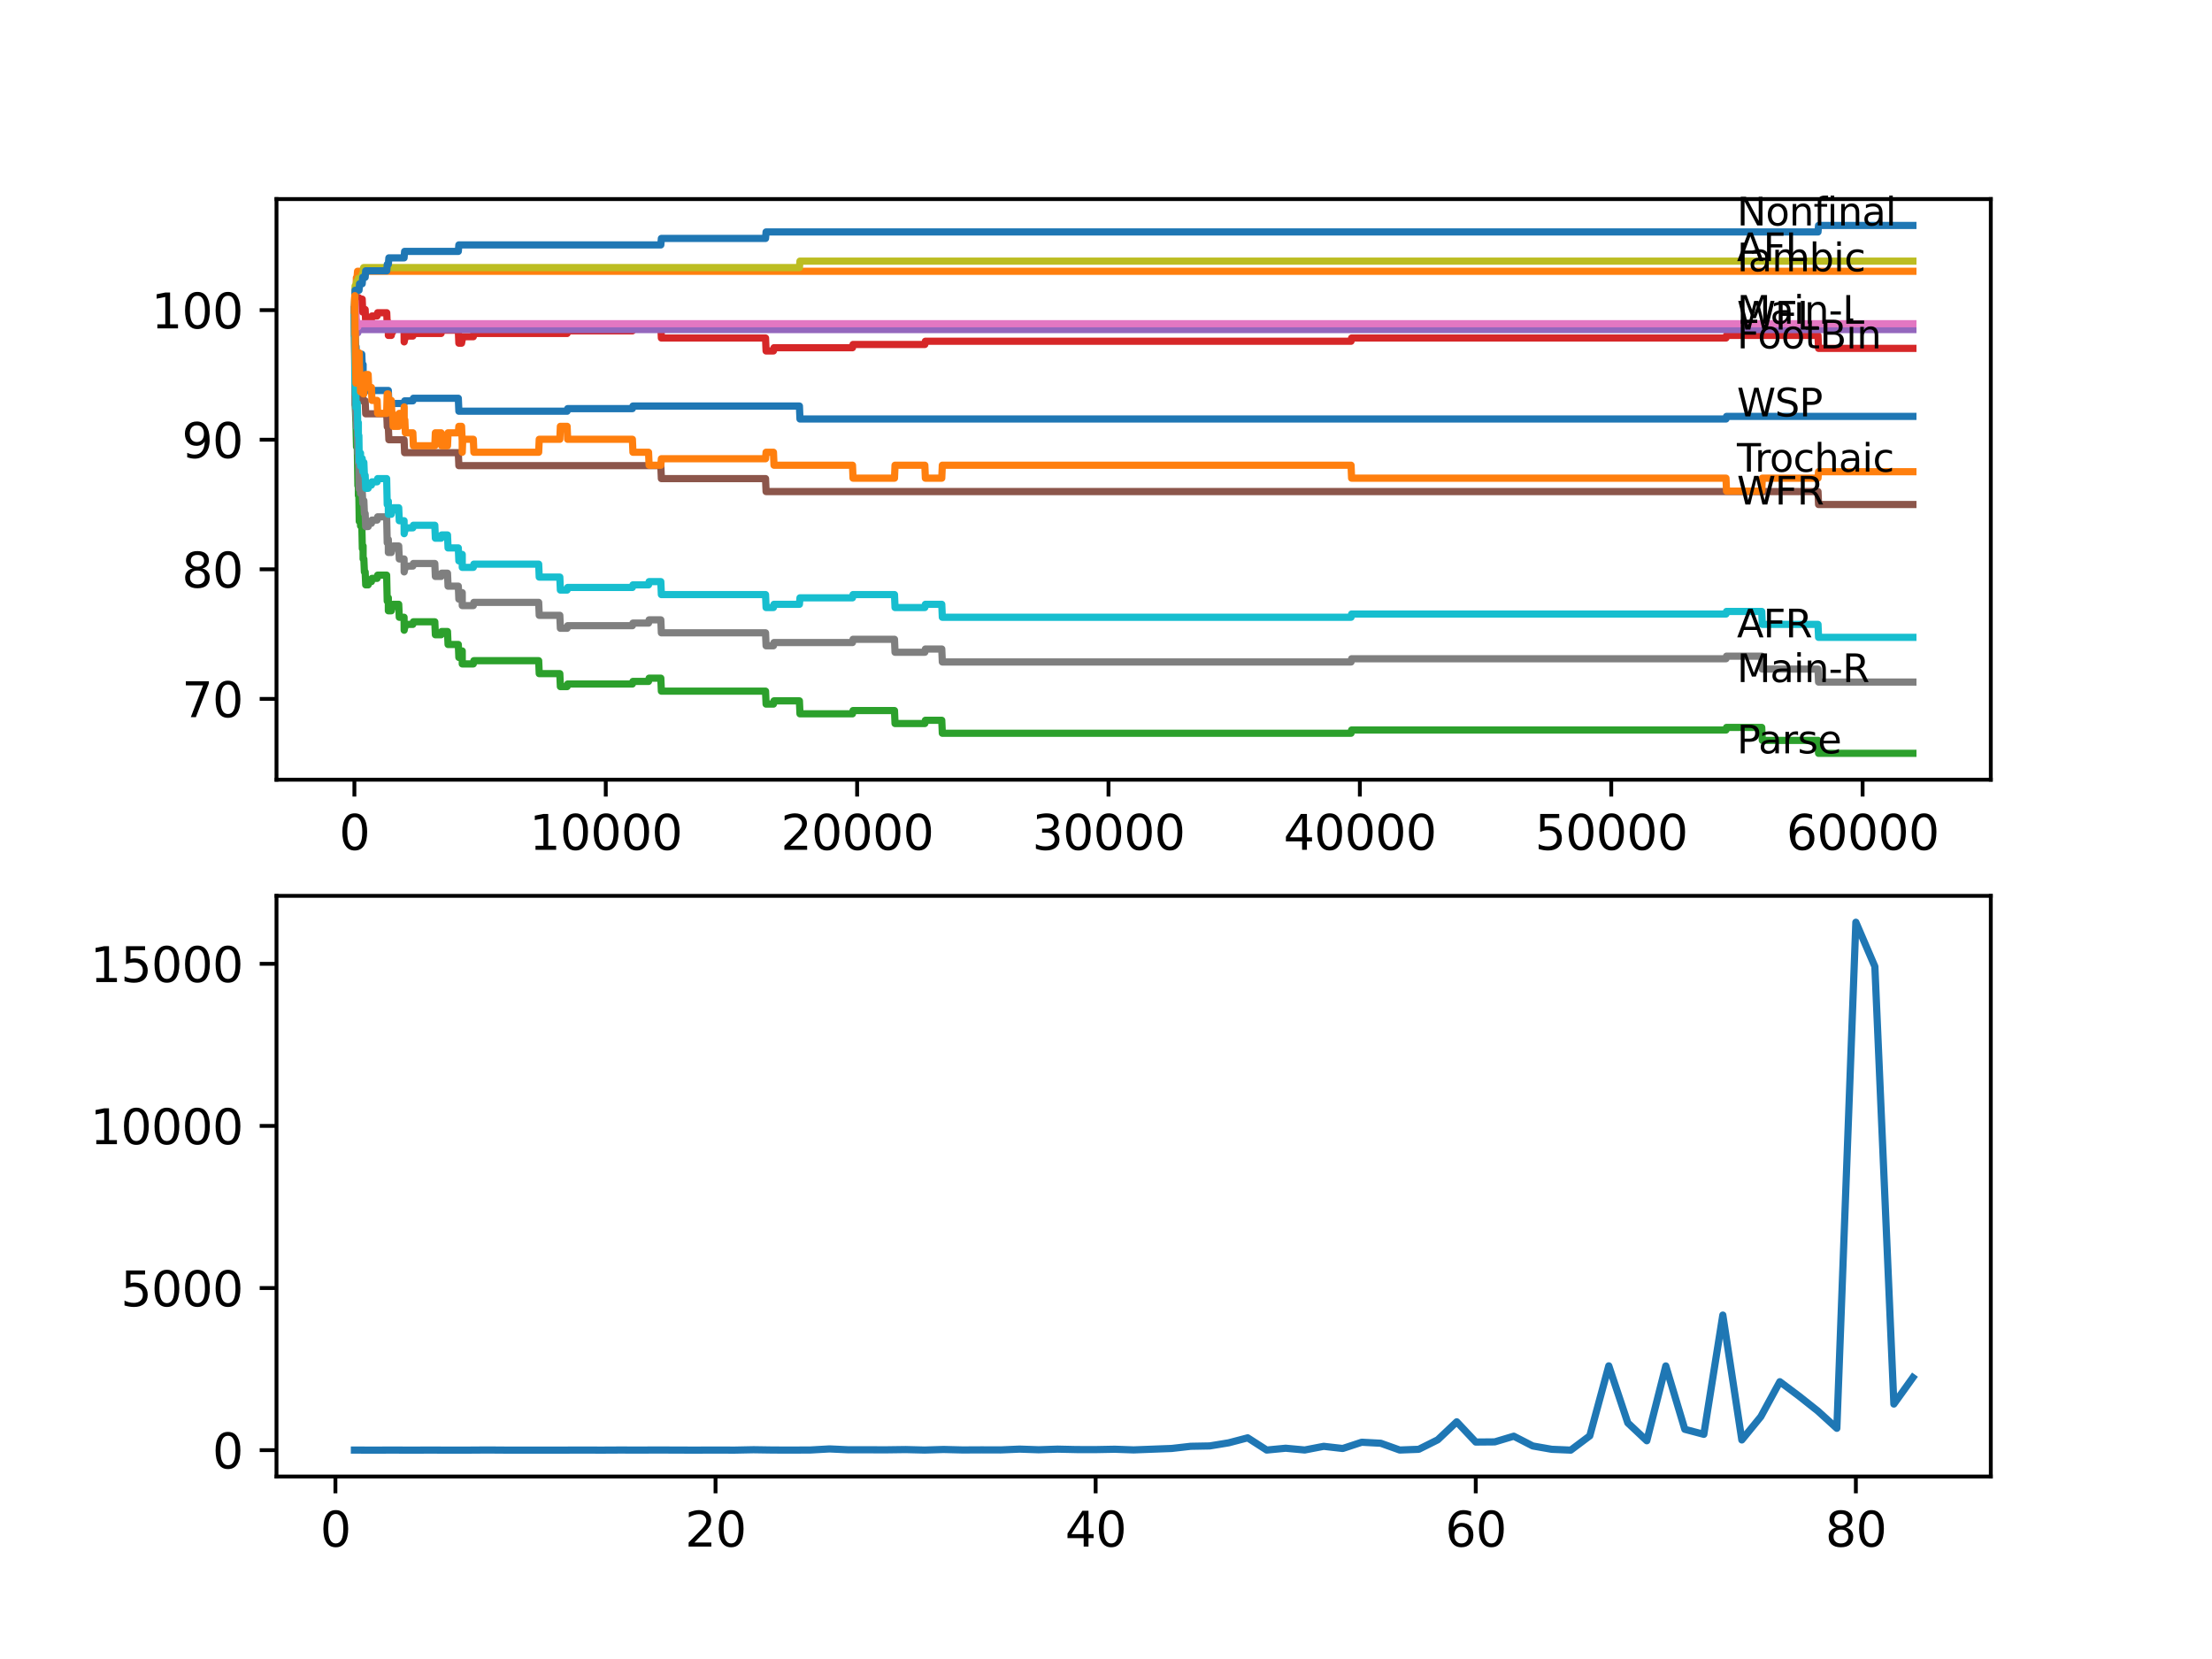 <?xml version="1.0" encoding="utf-8" standalone="no"?>
<!DOCTYPE svg PUBLIC "-//W3C//DTD SVG 1.1//EN"
  "http://www.w3.org/Graphics/SVG/1.1/DTD/svg11.dtd">
<svg xmlns:xlink="http://www.w3.org/1999/xlink" width="460.8pt" height="345.6pt" viewBox="0 0 460.8 345.6" xmlns="http://www.w3.org/2000/svg" version="1.1">
 <defs>
  <style type="text/css">*{stroke-linejoin: round; stroke-linecap: butt}</style>
 </defs>
 <g id="figure_1">
  <g id="patch_1">
   <path d="M 0 345.6 
L 460.8 345.6 
L 460.8 0 
L 0 0 
z
" style="fill: #ffffff"/>
  </g>
  <g id="axes_1">
   <g id="patch_2">
    <path d="M 57.6 162.432 
L 414.72 162.432 
L 414.72 41.472 
L 57.6 41.472 
z
" style="fill: #ffffff"/>
   </g>
   <g id="matplotlib.axis_1">
    <g id="xtick_1">
     <g id="line2d_1">
      <defs>
       <path id="m42f9b4b839" d="M 0 0 
L 0 3.5 
" style="stroke: #000000; stroke-width: 0.8"/>
      </defs>
      <g>
       <use xlink:href="#m42f9b4b839" x="73.827" y="162.432" style="stroke: #000000; stroke-width: 0.8"/>
      </g>
     </g>
     <g id="text_1">
      <!-- 0 -->
      <g transform="translate(70.646 177.03)scale(0.1 -0.1)">
       <defs>
        <path id="DejaVuSans-30" d="M 2034 4250 
Q 1547 4250 1301 3770 
Q 1056 3291 1056 2328 
Q 1056 1369 1301 889 
Q 1547 409 2034 409 
Q 2525 409 2770 889 
Q 3016 1369 3016 2328 
Q 3016 3291 2770 3770 
Q 2525 4250 2034 4250 
z
M 2034 4750 
Q 2819 4750 3233 4129 
Q 3647 3509 3647 2328 
Q 3647 1150 3233 529 
Q 2819 -91 2034 -91 
Q 1250 -91 836 529 
Q 422 1150 422 2328 
Q 422 3509 836 4129 
Q 1250 4750 2034 4750 
z
" transform="scale(0.016)"/>
       </defs>
       <use xlink:href="#DejaVuSans-30"/>
      </g>
     </g>
    </g>
    <g id="xtick_2">
     <g id="line2d_2">
      <g>
       <use xlink:href="#m42f9b4b839" x="126.192" y="162.432" style="stroke: #000000; stroke-width: 0.8"/>
      </g>
     </g>
     <g id="text_2">
      <!-- 10000 -->
      <g transform="translate(110.286 177.03)scale(0.1 -0.1)">
       <defs>
        <path id="DejaVuSans-31" d="M 794 531 
L 1825 531 
L 1825 4091 
L 703 3866 
L 703 4441 
L 1819 4666 
L 2450 4666 
L 2450 531 
L 3481 531 
L 3481 0 
L 794 0 
L 794 531 
z
" transform="scale(0.016)"/>
       </defs>
       <use xlink:href="#DejaVuSans-31"/>
       <use xlink:href="#DejaVuSans-30" x="63.623"/>
       <use xlink:href="#DejaVuSans-30" x="127.246"/>
       <use xlink:href="#DejaVuSans-30" x="190.869"/>
       <use xlink:href="#DejaVuSans-30" x="254.492"/>
      </g>
     </g>
    </g>
    <g id="xtick_3">
     <g id="line2d_3">
      <g>
       <use xlink:href="#m42f9b4b839" x="178.556" y="162.432" style="stroke: #000000; stroke-width: 0.8"/>
      </g>
     </g>
     <g id="text_3">
      <!-- 20000 -->
      <g transform="translate(162.65 177.03)scale(0.1 -0.1)">
       <defs>
        <path id="DejaVuSans-32" d="M 1228 531 
L 3431 531 
L 3431 0 
L 469 0 
L 469 531 
Q 828 903 1448 1529 
Q 2069 2156 2228 2338 
Q 2531 2678 2651 2914 
Q 2772 3150 2772 3378 
Q 2772 3750 2511 3984 
Q 2250 4219 1831 4219 
Q 1534 4219 1204 4116 
Q 875 4013 500 3803 
L 500 4441 
Q 881 4594 1212 4672 
Q 1544 4750 1819 4750 
Q 2544 4750 2975 4387 
Q 3406 4025 3406 3419 
Q 3406 3131 3298 2873 
Q 3191 2616 2906 2266 
Q 2828 2175 2409 1742 
Q 1991 1309 1228 531 
z
" transform="scale(0.016)"/>
       </defs>
       <use xlink:href="#DejaVuSans-32"/>
       <use xlink:href="#DejaVuSans-30" x="63.623"/>
       <use xlink:href="#DejaVuSans-30" x="127.246"/>
       <use xlink:href="#DejaVuSans-30" x="190.869"/>
       <use xlink:href="#DejaVuSans-30" x="254.492"/>
      </g>
     </g>
    </g>
    <g id="xtick_4">
     <g id="line2d_4">
      <g>
       <use xlink:href="#m42f9b4b839" x="230.921" y="162.432" style="stroke: #000000; stroke-width: 0.8"/>
      </g>
     </g>
     <g id="text_4">
      <!-- 30000 -->
      <g transform="translate(215.015 177.03)scale(0.1 -0.1)">
       <defs>
        <path id="DejaVuSans-33" d="M 2597 2516 
Q 3050 2419 3304 2112 
Q 3559 1806 3559 1356 
Q 3559 666 3084 287 
Q 2609 -91 1734 -91 
Q 1441 -91 1130 -33 
Q 819 25 488 141 
L 488 750 
Q 750 597 1062 519 
Q 1375 441 1716 441 
Q 2309 441 2620 675 
Q 2931 909 2931 1356 
Q 2931 1769 2642 2001 
Q 2353 2234 1838 2234 
L 1294 2234 
L 1294 2753 
L 1863 2753 
Q 2328 2753 2575 2939 
Q 2822 3125 2822 3475 
Q 2822 3834 2567 4026 
Q 2313 4219 1838 4219 
Q 1578 4219 1281 4162 
Q 984 4106 628 3988 
L 628 4550 
Q 988 4650 1302 4700 
Q 1616 4750 1894 4750 
Q 2613 4750 3031 4423 
Q 3450 4097 3450 3541 
Q 3450 3153 3228 2886 
Q 3006 2619 2597 2516 
z
" transform="scale(0.016)"/>
       </defs>
       <use xlink:href="#DejaVuSans-33"/>
       <use xlink:href="#DejaVuSans-30" x="63.623"/>
       <use xlink:href="#DejaVuSans-30" x="127.246"/>
       <use xlink:href="#DejaVuSans-30" x="190.869"/>
       <use xlink:href="#DejaVuSans-30" x="254.492"/>
      </g>
     </g>
    </g>
    <g id="xtick_5">
     <g id="line2d_5">
      <g>
       <use xlink:href="#m42f9b4b839" x="283.285" y="162.432" style="stroke: #000000; stroke-width: 0.8"/>
      </g>
     </g>
     <g id="text_5">
      <!-- 40000 -->
      <g transform="translate(267.379 177.03)scale(0.1 -0.1)">
       <defs>
        <path id="DejaVuSans-34" d="M 2419 4116 
L 825 1625 
L 2419 1625 
L 2419 4116 
z
M 2253 4666 
L 3047 4666 
L 3047 1625 
L 3713 1625 
L 3713 1100 
L 3047 1100 
L 3047 0 
L 2419 0 
L 2419 1100 
L 313 1100 
L 313 1709 
L 2253 4666 
z
" transform="scale(0.016)"/>
       </defs>
       <use xlink:href="#DejaVuSans-34"/>
       <use xlink:href="#DejaVuSans-30" x="63.623"/>
       <use xlink:href="#DejaVuSans-30" x="127.246"/>
       <use xlink:href="#DejaVuSans-30" x="190.869"/>
       <use xlink:href="#DejaVuSans-30" x="254.492"/>
      </g>
     </g>
    </g>
    <g id="xtick_6">
     <g id="line2d_6">
      <g>
       <use xlink:href="#m42f9b4b839" x="335.65" y="162.432" style="stroke: #000000; stroke-width: 0.8"/>
      </g>
     </g>
     <g id="text_6">
      <!-- 50000 -->
      <g transform="translate(319.744 177.03)scale(0.1 -0.1)">
       <defs>
        <path id="DejaVuSans-35" d="M 691 4666 
L 3169 4666 
L 3169 4134 
L 1269 4134 
L 1269 2991 
Q 1406 3038 1543 3061 
Q 1681 3084 1819 3084 
Q 2600 3084 3056 2656 
Q 3513 2228 3513 1497 
Q 3513 744 3044 326 
Q 2575 -91 1722 -91 
Q 1428 -91 1123 -41 
Q 819 9 494 109 
L 494 744 
Q 775 591 1075 516 
Q 1375 441 1709 441 
Q 2250 441 2565 725 
Q 2881 1009 2881 1497 
Q 2881 1984 2565 2268 
Q 2250 2553 1709 2553 
Q 1456 2553 1204 2497 
Q 953 2441 691 2322 
L 691 4666 
z
" transform="scale(0.016)"/>
       </defs>
       <use xlink:href="#DejaVuSans-35"/>
       <use xlink:href="#DejaVuSans-30" x="63.623"/>
       <use xlink:href="#DejaVuSans-30" x="127.246"/>
       <use xlink:href="#DejaVuSans-30" x="190.869"/>
       <use xlink:href="#DejaVuSans-30" x="254.492"/>
      </g>
     </g>
    </g>
    <g id="xtick_7">
     <g id="line2d_7">
      <g>
       <use xlink:href="#m42f9b4b839" x="388.014" y="162.432" style="stroke: #000000; stroke-width: 0.8"/>
      </g>
     </g>
     <g id="text_7">
      <!-- 60000 -->
      <g transform="translate(372.108 177.03)scale(0.1 -0.1)">
       <defs>
        <path id="DejaVuSans-36" d="M 2113 2584 
Q 1688 2584 1439 2293 
Q 1191 2003 1191 1497 
Q 1191 994 1439 701 
Q 1688 409 2113 409 
Q 2538 409 2786 701 
Q 3034 994 3034 1497 
Q 3034 2003 2786 2293 
Q 2538 2584 2113 2584 
z
M 3366 4563 
L 3366 3988 
Q 3128 4100 2886 4159 
Q 2644 4219 2406 4219 
Q 1781 4219 1451 3797 
Q 1122 3375 1075 2522 
Q 1259 2794 1537 2939 
Q 1816 3084 2150 3084 
Q 2853 3084 3261 2657 
Q 3669 2231 3669 1497 
Q 3669 778 3244 343 
Q 2819 -91 2113 -91 
Q 1303 -91 875 529 
Q 447 1150 447 2328 
Q 447 3434 972 4092 
Q 1497 4750 2381 4750 
Q 2619 4750 2861 4703 
Q 3103 4656 3366 4563 
z
" transform="scale(0.016)"/>
       </defs>
       <use xlink:href="#DejaVuSans-36"/>
       <use xlink:href="#DejaVuSans-30" x="63.623"/>
       <use xlink:href="#DejaVuSans-30" x="127.246"/>
       <use xlink:href="#DejaVuSans-30" x="190.869"/>
       <use xlink:href="#DejaVuSans-30" x="254.492"/>
      </g>
     </g>
    </g>
   </g>
   <g id="matplotlib.axis_2">
    <g id="ytick_1">
     <g id="line2d_8">
      <defs>
       <path id="m235beeadee" d="M 0 0 
L -3.5 0 
" style="stroke: #000000; stroke-width: 0.8"/>
      </defs>
      <g>
       <use xlink:href="#m235beeadee" x="57.6" y="145.596" style="stroke: #000000; stroke-width: 0.8"/>
      </g>
     </g>
     <g id="text_8">
      <!-- 70 -->
      <g transform="translate(37.875 149.395)scale(0.1 -0.1)">
       <defs>
        <path id="DejaVuSans-37" d="M 525 4666 
L 3525 4666 
L 3525 4397 
L 1831 0 
L 1172 0 
L 2766 4134 
L 525 4134 
L 525 4666 
z
" transform="scale(0.016)"/>
       </defs>
       <use xlink:href="#DejaVuSans-37"/>
       <use xlink:href="#DejaVuSans-30" x="63.623"/>
      </g>
     </g>
    </g>
    <g id="ytick_2">
     <g id="line2d_9">
      <g>
       <use xlink:href="#m235beeadee" x="57.6" y="118.6" style="stroke: #000000; stroke-width: 0.8"/>
      </g>
     </g>
     <g id="text_9">
      <!-- 80 -->
      <g transform="translate(37.875 122.399)scale(0.1 -0.1)">
       <defs>
        <path id="DejaVuSans-38" d="M 2034 2216 
Q 1584 2216 1326 1975 
Q 1069 1734 1069 1313 
Q 1069 891 1326 650 
Q 1584 409 2034 409 
Q 2484 409 2743 651 
Q 3003 894 3003 1313 
Q 3003 1734 2745 1975 
Q 2488 2216 2034 2216 
z
M 1403 2484 
Q 997 2584 770 2862 
Q 544 3141 544 3541 
Q 544 4100 942 4425 
Q 1341 4750 2034 4750 
Q 2731 4750 3128 4425 
Q 3525 4100 3525 3541 
Q 3525 3141 3298 2862 
Q 3072 2584 2669 2484 
Q 3125 2378 3379 2068 
Q 3634 1759 3634 1313 
Q 3634 634 3220 271 
Q 2806 -91 2034 -91 
Q 1263 -91 848 271 
Q 434 634 434 1313 
Q 434 1759 690 2068 
Q 947 2378 1403 2484 
z
M 1172 3481 
Q 1172 3119 1398 2916 
Q 1625 2713 2034 2713 
Q 2441 2713 2670 2916 
Q 2900 3119 2900 3481 
Q 2900 3844 2670 4047 
Q 2441 4250 2034 4250 
Q 1625 4250 1398 4047 
Q 1172 3844 1172 3481 
z
" transform="scale(0.016)"/>
       </defs>
       <use xlink:href="#DejaVuSans-38"/>
       <use xlink:href="#DejaVuSans-30" x="63.623"/>
      </g>
     </g>
    </g>
    <g id="ytick_3">
     <g id="line2d_10">
      <g>
       <use xlink:href="#m235beeadee" x="57.6" y="91.604" style="stroke: #000000; stroke-width: 0.8"/>
      </g>
     </g>
     <g id="text_10">
      <!-- 90 -->
      <g transform="translate(37.875 95.403)scale(0.1 -0.1)">
       <defs>
        <path id="DejaVuSans-39" d="M 703 97 
L 703 672 
Q 941 559 1184 500 
Q 1428 441 1663 441 
Q 2288 441 2617 861 
Q 2947 1281 2994 2138 
Q 2813 1869 2534 1725 
Q 2256 1581 1919 1581 
Q 1219 1581 811 2004 
Q 403 2428 403 3163 
Q 403 3881 828 4315 
Q 1253 4750 1959 4750 
Q 2769 4750 3195 4129 
Q 3622 3509 3622 2328 
Q 3622 1225 3098 567 
Q 2575 -91 1691 -91 
Q 1453 -91 1209 -44 
Q 966 3 703 97 
z
M 1959 2075 
Q 2384 2075 2632 2365 
Q 2881 2656 2881 3163 
Q 2881 3666 2632 3958 
Q 2384 4250 1959 4250 
Q 1534 4250 1286 3958 
Q 1038 3666 1038 3163 
Q 1038 2656 1286 2365 
Q 1534 2075 1959 2075 
z
" transform="scale(0.016)"/>
       </defs>
       <use xlink:href="#DejaVuSans-39"/>
       <use xlink:href="#DejaVuSans-30" x="63.623"/>
      </g>
     </g>
    </g>
    <g id="ytick_4">
     <g id="line2d_11">
      <g>
       <use xlink:href="#m235beeadee" x="57.6" y="64.608" style="stroke: #000000; stroke-width: 0.8"/>
      </g>
     </g>
     <g id="text_11">
      <!-- 100 -->
      <g transform="translate(31.512 68.407)scale(0.1 -0.1)">
       <use xlink:href="#DejaVuSans-31"/>
       <use xlink:href="#DejaVuSans-30" x="63.623"/>
       <use xlink:href="#DejaVuSans-30" x="127.246"/>
      </g>
     </g>
    </g>
   </g>
   <g id="line2d_12">
    <path d="M 73.833 64.608 
L 73.848 64.608 
L 73.88 70.007 
L 73.969 69.467 
L 73.974 69.467 
L 74.089 72.166 
L 74.173 72.166 
L 74.288 74.866 
L 74.372 74.866 
L 74.487 73.516 
L 74.54 73.516 
L 74.655 76.216 
L 74.76 76.216 
L 74.875 74.866 
L 74.99 74.326 
L 75.042 74.326 
L 75.158 73.786 
L 75.362 73.786 
L 75.477 76.486 
L 75.597 76.486 
L 75.639 75.946 
L 75.645 78.645 
L 75.686 78.645 
L 76.069 78.645 
L 76.184 81.345 
L 80.897 81.345 
L 81.012 84.045 
L 84.196 84.045 
L 84.311 83.505 
L 86.002 83.505 
L 86.117 82.965 
L 95.475 82.965 
L 95.59 85.664 
L 118.138 85.664 
L 118.254 85.125 
L 131.737 85.125 
L 131.853 84.585 
L 166.534 84.585 
L 166.649 87.284 
L 359.554 87.284 
L 359.669 86.744 
L 398.487 86.744 
L 398.487 86.744 
" clip-path="url(#p8f9a0d97ee)" style="fill: none; stroke: #1f77b4; stroke-width: 1.5; stroke-linecap: square"/>
   </g>
   <g id="line2d_13">
    <path d="M 73.833 64.608 
L 73.843 64.608 
L 73.911 61.908 
L 73.953 63.258 
L 73.974 63.258 
L 73.985 65.957 
L 74.084 63.258 
L 74.115 63.258 
L 74.236 57.859 
L 74.372 57.859 
L 74.487 56.509 
L 398.487 56.509 
L 398.487 56.509 
" clip-path="url(#p8f9a0d97ee)" style="fill: none; stroke: #ff7f0e; stroke-width: 1.5; stroke-linecap: square"/>
   </g>
   <g id="line2d_14">
    <path d="M 73.833 64.608 
L 73.848 64.608 
L 73.995 84.315 
L 74.011 84.315 
L 74.126 87.689 
L 74.147 87.689 
L 74.267 93.088 
L 74.43 93.088 
L 74.555 101.187 
L 74.634 101.187 
L 74.65 100.512 
L 74.655 103.212 
L 74.728 103.212 
L 74.76 103.212 
L 74.838 108.611 
L 74.875 107.936 
L 74.99 107.396 
L 75.042 107.396 
L 75.105 106.856 
L 75.11 109.556 
L 75.131 109.556 
L 75.268 109.556 
L 75.362 108.881 
L 75.482 114.28 
L 75.597 114.28 
L 75.639 113.74 
L 75.645 116.44 
L 75.686 116.44 
L 75.796 116.44 
L 75.912 119.139 
L 76.069 119.139 
L 76.184 121.839 
L 76.692 121.839 
L 76.807 121.164 
L 77.373 121.164 
L 77.488 120.489 
L 78.556 120.489 
L 78.671 119.814 
L 80.546 119.814 
L 80.666 125.214 
L 80.871 125.214 
L 80.897 124.539 
L 80.902 127.238 
L 80.965 127.238 
L 81.515 127.238 
L 81.63 126.563 
L 81.782 126.563 
L 81.897 125.888 
L 83.059 125.888 
L 83.175 128.588 
L 84.175 128.588 
L 84.196 131.288 
L 84.29 130.748 
L 84.332 130.748 
L 84.447 130.073 
L 86.002 130.073 
L 86.117 129.533 
L 90.579 129.533 
L 90.694 132.232 
L 91.888 132.232 
L 92.003 131.558 
L 93.223 131.558 
L 93.338 134.257 
L 95.475 134.257 
L 95.59 136.957 
L 96.15 136.957 
L 96.266 136.282 
L 96.287 136.282 
L 96.292 135.607 
L 96.297 138.307 
L 96.381 138.307 
L 98.601 138.307 
L 98.716 137.632 
L 112.216 137.632 
L 112.331 140.331 
L 116.62 140.331 
L 116.735 143.031 
L 118.138 143.031 
L 118.254 142.491 
L 131.737 142.491 
L 131.853 141.951 
L 135.104 141.951 
L 135.22 141.276 
L 137.66 141.276 
L 137.775 143.976 
L 159.475 143.976 
L 159.59 146.675 
L 161.124 146.675 
L 161.24 146 
L 166.534 146 
L 166.649 148.7 
L 177.588 148.7 
L 177.703 148.025 
L 186.338 148.025 
L 186.453 150.725 
L 192.658 150.725 
L 192.773 150.05 
L 196.188 150.05 
L 196.303 152.749 
L 281.447 152.749 
L 281.563 152.075 
L 359.554 152.075 
L 359.669 151.535 
L 367.001 151.535 
L 367.116 154.234 
L 378.725 154.234 
L 378.84 156.934 
L 398.487 156.934 
L 398.487 156.934 
" clip-path="url(#p8f9a0d97ee)" style="fill: none; stroke: #2ca02c; stroke-width: 1.5; stroke-linecap: square"/>
   </g>
   <g id="line2d_15">
    <path d="M 73.833 64.608 
L 73.88 64.608 
L 73.948 62.718 
L 73.953 65.417 
L 73.985 64.743 
L 74.021 64.743 
L 74.147 62.718 
L 74.634 62.718 
L 74.749 62.043 
L 74.791 62.043 
L 74.838 64.743 
L 74.901 63.528 
L 75.042 63.528 
L 75.158 62.988 
L 75.268 62.988 
L 75.383 62.313 
L 75.451 62.313 
L 75.566 65.012 
L 75.597 65.012 
L 75.713 64.473 
L 76.069 64.473 
L 76.184 67.172 
L 76.692 67.172 
L 76.807 66.497 
L 77.373 66.497 
L 77.488 65.822 
L 78.556 65.822 
L 78.671 65.147 
L 80.562 65.147 
L 80.677 67.847 
L 80.871 67.847 
L 80.897 67.172 
L 80.902 69.872 
L 80.965 69.872 
L 81.515 69.872 
L 81.63 69.197 
L 81.782 69.197 
L 81.897 68.522 
L 84.175 68.522 
L 84.196 71.222 
L 84.29 70.682 
L 84.332 70.682 
L 84.447 70.007 
L 86.002 70.007 
L 86.117 69.467 
L 91.888 69.467 
L 92.003 68.792 
L 95.475 68.792 
L 95.59 71.492 
L 96.15 71.492 
L 96.266 70.817 
L 96.287 70.817 
L 96.402 70.142 
L 98.601 70.142 
L 98.716 69.467 
L 118.138 69.467 
L 118.254 68.927 
L 131.737 68.927 
L 131.853 68.387 
L 135.104 68.387 
L 135.22 67.712 
L 137.66 67.712 
L 137.775 70.412 
L 159.475 70.412 
L 159.59 73.111 
L 161.124 73.111 
L 161.24 72.436 
L 177.588 72.436 
L 177.703 71.761 
L 192.658 71.761 
L 192.773 71.087 
L 281.447 71.087 
L 281.563 70.412 
L 359.554 70.412 
L 359.669 69.872 
L 378.725 69.872 
L 378.84 72.571 
L 398.487 72.571 
L 398.487 72.571 
" clip-path="url(#p8f9a0d97ee)" style="fill: none; stroke: #d62728; stroke-width: 1.5; stroke-linecap: square"/>
   </g>
   <g id="line2d_16">
    <path d="M 73.833 64.608 
L 73.948 63.933 
L 73.974 63.933 
L 74.089 66.632 
L 74.173 66.632 
L 74.288 69.332 
L 74.54 69.332 
L 74.655 68.657 
L 398.487 68.657 
L 398.487 68.657 
" clip-path="url(#p8f9a0d97ee)" style="fill: none; stroke: #9467bd; stroke-width: 1.5; stroke-linecap: square"/>
   </g>
   <g id="line2d_17">
    <path d="M 73.833 64.608 
L 73.969 78.106 
L 74.791 78.106 
L 74.906 80.805 
L 75.451 80.805 
L 75.566 83.505 
L 76.069 83.505 
L 76.184 86.204 
L 80.562 86.204 
L 80.677 88.904 
L 80.897 88.904 
L 81.012 91.604 
L 84.175 91.604 
L 84.29 94.303 
L 95.475 94.303 
L 95.59 97.003 
L 137.66 97.003 
L 137.775 99.702 
L 159.475 99.702 
L 159.59 102.402 
L 378.725 102.402 
L 378.84 105.102 
L 398.487 105.102 
L 398.487 105.102 
" clip-path="url(#p8f9a0d97ee)" style="fill: none; stroke: #8c564b; stroke-width: 1.5; stroke-linecap: square"/>
   </g>
   <g id="line2d_18">
    <path d="M 73.833 64.608 
L 73.958 62.718 
L 73.974 62.718 
L 74.089 65.417 
L 74.173 65.417 
L 74.288 68.117 
L 74.54 68.117 
L 74.655 67.442 
L 398.487 67.442 
L 398.487 67.442 
" clip-path="url(#p8f9a0d97ee)" style="fill: none; stroke: #e377c2; stroke-width: 1.5; stroke-linecap: square"/>
   </g>
   <g id="line2d_19">
    <path d="M 73.833 64.608 
L 73.953 84.315 
L 73.979 82.965 
L 74.011 82.965 
L 74.126 86.339 
L 74.147 86.339 
L 74.262 89.039 
L 74.43 89.039 
L 74.55 94.438 
L 74.634 94.438 
L 74.65 93.763 
L 74.655 96.463 
L 74.728 96.463 
L 74.76 96.463 
L 74.838 101.862 
L 74.875 101.187 
L 74.99 100.647 
L 75.042 100.647 
L 75.105 100.107 
L 75.11 102.807 
L 75.131 102.807 
L 75.268 102.807 
L 75.383 102.132 
L 75.451 102.132 
L 75.566 104.832 
L 75.597 104.832 
L 75.713 104.292 
L 75.796 104.292 
L 75.912 106.991 
L 76.069 106.991 
L 76.184 109.691 
L 76.692 109.691 
L 76.807 109.016 
L 77.373 109.016 
L 77.488 108.341 
L 78.556 108.341 
L 78.671 107.666 
L 80.546 107.666 
L 80.666 113.065 
L 80.871 113.065 
L 80.897 112.39 
L 80.902 115.09 
L 80.965 115.09 
L 81.515 115.09 
L 81.63 114.415 
L 81.782 114.415 
L 81.897 113.74 
L 83.059 113.74 
L 83.175 116.44 
L 84.175 116.44 
L 84.196 119.139 
L 84.29 118.6 
L 84.332 118.6 
L 84.447 117.925 
L 86.002 117.925 
L 86.117 117.385 
L 90.579 117.385 
L 90.694 120.084 
L 91.888 120.084 
L 92.003 119.409 
L 93.223 119.409 
L 93.338 122.109 
L 95.475 122.109 
L 95.59 124.809 
L 96.15 124.809 
L 96.266 124.134 
L 96.287 124.134 
L 96.292 123.459 
L 96.297 126.158 
L 96.381 126.158 
L 98.601 126.158 
L 98.716 125.483 
L 112.216 125.483 
L 112.331 128.183 
L 116.62 128.183 
L 116.735 130.883 
L 118.138 130.883 
L 118.254 130.343 
L 131.737 130.343 
L 131.853 129.803 
L 135.104 129.803 
L 135.22 129.128 
L 137.66 129.128 
L 137.775 131.828 
L 159.475 131.828 
L 159.59 134.527 
L 161.124 134.527 
L 161.24 133.852 
L 177.588 133.852 
L 177.703 133.177 
L 186.338 133.177 
L 186.453 135.877 
L 192.658 135.877 
L 192.773 135.202 
L 196.188 135.202 
L 196.303 137.902 
L 281.447 137.902 
L 281.563 137.227 
L 359.554 137.227 
L 359.669 136.687 
L 367.001 136.687 
L 367.116 139.386 
L 378.725 139.386 
L 378.84 142.086 
L 398.487 142.086 
L 398.487 142.086 
" clip-path="url(#p8f9a0d97ee)" style="fill: none; stroke: #7f7f7f; stroke-width: 1.5; stroke-linecap: square"/>
   </g>
   <g id="line2d_20">
    <path d="M 73.833 64.608 
L 73.979 59.568 
L 74.173 59.568 
L 74.288 58.668 
L 74.54 58.668 
L 74.655 57.994 
L 75.362 57.994 
L 75.477 57.094 
L 75.639 57.094 
L 75.755 55.744 
L 166.534 55.744 
L 166.649 54.394 
L 398.487 54.394 
L 398.487 54.394 
" clip-path="url(#p8f9a0d97ee)" style="fill: none; stroke: #bcbd22; stroke-width: 1.5; stroke-linecap: square"/>
   </g>
   <g id="line2d_21">
    <path d="M 73.833 64.608 
L 73.953 80.175 
L 73.969 79.5 
L 73.974 79.5 
L 74.011 78.825 
L 74.053 82.2 
L 74.063 82.2 
L 74.147 82.2 
L 74.173 84.9 
L 74.257 84 
L 74.43 84 
L 74.54 89.399 
L 74.545 88.724 
L 74.634 88.724 
L 74.65 88.049 
L 74.655 90.749 
L 74.728 90.749 
L 74.76 90.749 
L 74.838 96.148 
L 74.875 95.473 
L 74.99 94.933 
L 75.042 94.933 
L 75.105 94.393 
L 75.11 97.093 
L 75.131 97.093 
L 75.268 97.093 
L 75.388 95.518 
L 75.451 95.518 
L 75.566 98.218 
L 75.597 98.218 
L 75.723 96.328 
L 75.796 96.328 
L 75.912 99.027 
L 76.069 99.027 
L 76.184 101.727 
L 76.692 101.727 
L 76.807 101.052 
L 77.373 101.052 
L 77.488 100.377 
L 78.556 100.377 
L 78.671 99.702 
L 80.546 99.702 
L 80.666 105.102 
L 80.871 105.102 
L 80.897 104.427 
L 80.902 107.126 
L 80.965 107.126 
L 81.515 107.126 
L 81.63 106.451 
L 81.782 106.451 
L 81.897 105.776 
L 83.059 105.776 
L 83.175 108.476 
L 84.175 108.476 
L 84.196 111.176 
L 84.29 110.636 
L 84.332 110.636 
L 84.447 109.961 
L 86.002 109.961 
L 86.117 109.421 
L 90.579 109.421 
L 90.694 112.12 
L 91.888 112.12 
L 92.003 111.446 
L 93.223 111.446 
L 93.338 114.145 
L 95.475 114.145 
L 95.59 116.845 
L 96.15 116.845 
L 96.266 116.17 
L 96.287 116.17 
L 96.292 115.495 
L 96.297 118.195 
L 96.381 118.195 
L 98.601 118.195 
L 98.716 117.52 
L 112.216 117.52 
L 112.331 120.219 
L 116.62 120.219 
L 116.735 122.919 
L 118.138 122.919 
L 118.254 122.379 
L 131.737 122.379 
L 131.853 121.839 
L 135.104 121.839 
L 135.22 121.164 
L 137.66 121.164 
L 137.775 123.864 
L 159.475 123.864 
L 159.59 126.563 
L 161.124 126.563 
L 161.24 125.888 
L 166.534 125.888 
L 166.649 124.539 
L 177.588 124.539 
L 177.703 123.864 
L 186.338 123.864 
L 186.453 126.563 
L 192.658 126.563 
L 192.773 125.888 
L 196.188 125.888 
L 196.303 128.588 
L 281.447 128.588 
L 281.563 127.913 
L 359.554 127.913 
L 359.669 127.373 
L 367.001 127.373 
L 367.116 130.073 
L 378.725 130.073 
L 378.84 132.772 
L 398.487 132.772 
L 398.487 132.772 
" clip-path="url(#p8f9a0d97ee)" style="fill: none; stroke: #17becf; stroke-width: 1.5; stroke-linecap: square"/>
   </g>
   <g id="line2d_22">
    <path d="M 73.833 64.608 
L 73.974 60.468 
L 74.791 60.468 
L 74.906 59.118 
L 75.451 59.118 
L 75.566 57.769 
L 76.069 57.769 
L 76.184 56.419 
L 80.562 56.419 
L 80.677 55.069 
L 80.897 55.069 
L 81.012 53.719 
L 84.175 53.719 
L 84.29 52.369 
L 95.475 52.369 
L 95.59 51.02 
L 137.66 51.02 
L 137.775 49.67 
L 159.475 49.67 
L 159.59 48.32 
L 378.725 48.32 
L 378.84 46.97 
L 398.487 46.97 
L 398.487 46.97 
" clip-path="url(#p8f9a0d97ee)" style="fill: none; stroke: #1f77b4; stroke-width: 1.5; stroke-linecap: square"/>
   </g>
   <g id="line2d_23">
    <path d="M 73.833 64.608 
L 73.843 64.608 
L 73.917 61.593 
L 73.964 69.692 
L 73.974 69.692 
L 74.021 69.017 
L 74.032 74.416 
L 74.042 74.416 
L 74.147 79.815 
L 74.157 77.116 
L 74.173 77.116 
L 74.288 76.216 
L 74.372 76.216 
L 74.43 78.915 
L 74.482 76.216 
L 74.487 76.216 
L 74.54 73.516 
L 74.597 76.216 
L 74.634 76.216 
L 74.65 78.915 
L 74.744 76.216 
L 74.76 76.216 
L 74.838 73.516 
L 74.87 76.216 
L 74.875 76.216 
L 74.99 78.915 
L 75.042 78.915 
L 75.105 81.615 
L 75.152 78.915 
L 75.268 78.915 
L 75.362 81.615 
L 75.377 80.715 
L 75.451 80.715 
L 75.566 79.365 
L 75.597 79.365 
L 75.713 82.065 
L 75.796 82.065 
L 75.912 79.365 
L 76.069 79.365 
L 76.184 78.016 
L 76.692 78.016 
L 76.807 80.715 
L 77.373 80.715 
L 77.488 83.415 
L 78.556 83.415 
L 78.671 86.114 
L 80.546 86.114 
L 80.661 82.065 
L 80.871 82.065 
L 80.897 84.765 
L 80.98 83.415 
L 81.515 83.415 
L 81.63 86.114 
L 81.782 86.114 
L 81.897 88.814 
L 83.059 88.814 
L 83.175 86.114 
L 84.175 86.114 
L 84.196 84.765 
L 84.201 87.464 
L 84.279 87.464 
L 84.332 87.464 
L 84.447 90.164 
L 86.002 90.164 
L 86.117 92.863 
L 90.579 92.863 
L 90.694 90.164 
L 91.888 90.164 
L 92.003 92.863 
L 93.223 92.863 
L 93.338 90.164 
L 95.475 90.164 
L 95.59 88.814 
L 96.15 88.814 
L 96.266 91.514 
L 96.287 91.514 
L 96.292 94.213 
L 96.397 91.514 
L 98.601 91.514 
L 98.716 94.213 
L 112.216 94.213 
L 112.331 91.514 
L 116.62 91.514 
L 116.735 88.814 
L 118.138 88.814 
L 118.254 91.514 
L 131.737 91.514 
L 131.853 94.213 
L 135.104 94.213 
L 135.22 96.913 
L 137.66 96.913 
L 137.775 95.563 
L 159.475 95.563 
L 159.59 94.213 
L 161.124 94.213 
L 161.24 96.913 
L 177.588 96.913 
L 177.703 99.612 
L 186.338 99.612 
L 186.453 96.913 
L 192.658 96.913 
L 192.773 99.612 
L 196.188 99.612 
L 196.303 96.913 
L 281.447 96.913 
L 281.563 99.612 
L 359.554 99.612 
L 359.669 102.312 
L 367.001 102.312 
L 367.116 99.612 
L 378.725 99.612 
L 378.84 98.263 
L 398.487 98.263 
L 398.487 98.263 
" clip-path="url(#p8f9a0d97ee)" style="fill: none; stroke: #ff7f0e; stroke-width: 1.5; stroke-linecap: square"/>
   </g>
   <g id="patch_3">
    <path d="M 57.6 162.432 
L 57.6 41.472 
" style="fill: none; stroke: #000000; stroke-width: 0.8; stroke-linejoin: miter; stroke-linecap: square"/>
   </g>
   <g id="patch_4">
    <path d="M 414.72 162.432 
L 414.72 41.472 
" style="fill: none; stroke: #000000; stroke-width: 0.8; stroke-linejoin: miter; stroke-linecap: square"/>
   </g>
   <g id="patch_5">
    <path d="M 57.6 162.432 
L 414.72 162.432 
" style="fill: none; stroke: #000000; stroke-width: 0.8; stroke-linejoin: miter; stroke-linecap: square"/>
   </g>
   <g id="patch_6">
    <path d="M 57.6 41.472 
L 414.72 41.472 
" style="fill: none; stroke: #000000; stroke-width: 0.8; stroke-linejoin: miter; stroke-linecap: square"/>
   </g>
   <g id="text_12">
    <!-- WSP -->
    <g transform="translate(361.832 86.744)scale(0.08 -0.08)">
     <defs>
      <path id="DejaVuSans-57" d="M 213 4666 
L 850 4666 
L 1831 722 
L 2809 4666 
L 3519 4666 
L 4500 722 
L 5478 4666 
L 6119 4666 
L 4947 0 
L 4153 0 
L 3169 4050 
L 2175 0 
L 1381 0 
L 213 4666 
z
" transform="scale(0.016)"/>
      <path id="DejaVuSans-53" d="M 3425 4513 
L 3425 3897 
Q 3066 4069 2747 4153 
Q 2428 4238 2131 4238 
Q 1616 4238 1336 4038 
Q 1056 3838 1056 3469 
Q 1056 3159 1242 3001 
Q 1428 2844 1947 2747 
L 2328 2669 
Q 3034 2534 3370 2195 
Q 3706 1856 3706 1288 
Q 3706 609 3251 259 
Q 2797 -91 1919 -91 
Q 1588 -91 1214 -16 
Q 841 59 441 206 
L 441 856 
Q 825 641 1194 531 
Q 1563 422 1919 422 
Q 2459 422 2753 634 
Q 3047 847 3047 1241 
Q 3047 1584 2836 1778 
Q 2625 1972 2144 2069 
L 1759 2144 
Q 1053 2284 737 2584 
Q 422 2884 422 3419 
Q 422 4038 858 4394 
Q 1294 4750 2059 4750 
Q 2388 4750 2728 4690 
Q 3069 4631 3425 4513 
z
" transform="scale(0.016)"/>
      <path id="DejaVuSans-50" d="M 1259 4147 
L 1259 2394 
L 2053 2394 
Q 2494 2394 2734 2622 
Q 2975 2850 2975 3272 
Q 2975 3691 2734 3919 
Q 2494 4147 2053 4147 
L 1259 4147 
z
M 628 4666 
L 2053 4666 
Q 2838 4666 3239 4311 
Q 3641 3956 3641 3272 
Q 3641 2581 3239 2228 
Q 2838 1875 2053 1875 
L 1259 1875 
L 1259 0 
L 628 0 
L 628 4666 
z
" transform="scale(0.016)"/>
     </defs>
     <use xlink:href="#DejaVuSans-57"/>
     <use xlink:href="#DejaVuSans-53" x="98.877"/>
     <use xlink:href="#DejaVuSans-50" x="162.354"/>
    </g>
   </g>
   <g id="text_13">
    <!-- Iambic -->
    <g transform="translate(361.832 56.509)scale(0.08 -0.08)">
     <defs>
      <path id="DejaVuSans-49" d="M 628 4666 
L 1259 4666 
L 1259 0 
L 628 0 
L 628 4666 
z
" transform="scale(0.016)"/>
      <path id="DejaVuSans-61" d="M 2194 1759 
Q 1497 1759 1228 1600 
Q 959 1441 959 1056 
Q 959 750 1161 570 
Q 1363 391 1709 391 
Q 2188 391 2477 730 
Q 2766 1069 2766 1631 
L 2766 1759 
L 2194 1759 
z
M 3341 1997 
L 3341 0 
L 2766 0 
L 2766 531 
Q 2569 213 2275 61 
Q 1981 -91 1556 -91 
Q 1019 -91 701 211 
Q 384 513 384 1019 
Q 384 1609 779 1909 
Q 1175 2209 1959 2209 
L 2766 2209 
L 2766 2266 
Q 2766 2663 2505 2880 
Q 2244 3097 1772 3097 
Q 1472 3097 1187 3025 
Q 903 2953 641 2809 
L 641 3341 
Q 956 3463 1253 3523 
Q 1550 3584 1831 3584 
Q 2591 3584 2966 3190 
Q 3341 2797 3341 1997 
z
" transform="scale(0.016)"/>
      <path id="DejaVuSans-6d" d="M 3328 2828 
Q 3544 3216 3844 3400 
Q 4144 3584 4550 3584 
Q 5097 3584 5394 3201 
Q 5691 2819 5691 2113 
L 5691 0 
L 5113 0 
L 5113 2094 
Q 5113 2597 4934 2840 
Q 4756 3084 4391 3084 
Q 3944 3084 3684 2787 
Q 3425 2491 3425 1978 
L 3425 0 
L 2847 0 
L 2847 2094 
Q 2847 2600 2669 2842 
Q 2491 3084 2119 3084 
Q 1678 3084 1418 2786 
Q 1159 2488 1159 1978 
L 1159 0 
L 581 0 
L 581 3500 
L 1159 3500 
L 1159 2956 
Q 1356 3278 1631 3431 
Q 1906 3584 2284 3584 
Q 2666 3584 2933 3390 
Q 3200 3197 3328 2828 
z
" transform="scale(0.016)"/>
      <path id="DejaVuSans-62" d="M 3116 1747 
Q 3116 2381 2855 2742 
Q 2594 3103 2138 3103 
Q 1681 3103 1420 2742 
Q 1159 2381 1159 1747 
Q 1159 1113 1420 752 
Q 1681 391 2138 391 
Q 2594 391 2855 752 
Q 3116 1113 3116 1747 
z
M 1159 2969 
Q 1341 3281 1617 3432 
Q 1894 3584 2278 3584 
Q 2916 3584 3314 3078 
Q 3713 2572 3713 1747 
Q 3713 922 3314 415 
Q 2916 -91 2278 -91 
Q 1894 -91 1617 61 
Q 1341 213 1159 525 
L 1159 0 
L 581 0 
L 581 4863 
L 1159 4863 
L 1159 2969 
z
" transform="scale(0.016)"/>
      <path id="DejaVuSans-69" d="M 603 3500 
L 1178 3500 
L 1178 0 
L 603 0 
L 603 3500 
z
M 603 4863 
L 1178 4863 
L 1178 4134 
L 603 4134 
L 603 4863 
z
" transform="scale(0.016)"/>
      <path id="DejaVuSans-63" d="M 3122 3366 
L 3122 2828 
Q 2878 2963 2633 3030 
Q 2388 3097 2138 3097 
Q 1578 3097 1268 2742 
Q 959 2388 959 1747 
Q 959 1106 1268 751 
Q 1578 397 2138 397 
Q 2388 397 2633 464 
Q 2878 531 3122 666 
L 3122 134 
Q 2881 22 2623 -34 
Q 2366 -91 2075 -91 
Q 1284 -91 818 406 
Q 353 903 353 1747 
Q 353 2603 823 3093 
Q 1294 3584 2113 3584 
Q 2378 3584 2631 3529 
Q 2884 3475 3122 3366 
z
" transform="scale(0.016)"/>
     </defs>
     <use xlink:href="#DejaVuSans-49"/>
     <use xlink:href="#DejaVuSans-61" x="29.492"/>
     <use xlink:href="#DejaVuSans-6d" x="90.771"/>
     <use xlink:href="#DejaVuSans-62" x="188.184"/>
     <use xlink:href="#DejaVuSans-69" x="251.66"/>
     <use xlink:href="#DejaVuSans-63" x="279.443"/>
    </g>
   </g>
   <g id="text_14">
    <!-- Parse -->
    <g transform="translate(361.832 156.934)scale(0.08 -0.08)">
     <defs>
      <path id="DejaVuSans-72" d="M 2631 2963 
Q 2534 3019 2420 3045 
Q 2306 3072 2169 3072 
Q 1681 3072 1420 2755 
Q 1159 2438 1159 1844 
L 1159 0 
L 581 0 
L 581 3500 
L 1159 3500 
L 1159 2956 
Q 1341 3275 1631 3429 
Q 1922 3584 2338 3584 
Q 2397 3584 2469 3576 
Q 2541 3569 2628 3553 
L 2631 2963 
z
" transform="scale(0.016)"/>
      <path id="DejaVuSans-73" d="M 2834 3397 
L 2834 2853 
Q 2591 2978 2328 3040 
Q 2066 3103 1784 3103 
Q 1356 3103 1142 2972 
Q 928 2841 928 2578 
Q 928 2378 1081 2264 
Q 1234 2150 1697 2047 
L 1894 2003 
Q 2506 1872 2764 1633 
Q 3022 1394 3022 966 
Q 3022 478 2636 193 
Q 2250 -91 1575 -91 
Q 1294 -91 989 -36 
Q 684 19 347 128 
L 347 722 
Q 666 556 975 473 
Q 1284 391 1588 391 
Q 1994 391 2212 530 
Q 2431 669 2431 922 
Q 2431 1156 2273 1281 
Q 2116 1406 1581 1522 
L 1381 1569 
Q 847 1681 609 1914 
Q 372 2147 372 2553 
Q 372 3047 722 3315 
Q 1072 3584 1716 3584 
Q 2034 3584 2315 3537 
Q 2597 3491 2834 3397 
z
" transform="scale(0.016)"/>
      <path id="DejaVuSans-65" d="M 3597 1894 
L 3597 1613 
L 953 1613 
Q 991 1019 1311 708 
Q 1631 397 2203 397 
Q 2534 397 2845 478 
Q 3156 559 3463 722 
L 3463 178 
Q 3153 47 2828 -22 
Q 2503 -91 2169 -91 
Q 1331 -91 842 396 
Q 353 884 353 1716 
Q 353 2575 817 3079 
Q 1281 3584 2069 3584 
Q 2775 3584 3186 3129 
Q 3597 2675 3597 1894 
z
M 3022 2063 
Q 3016 2534 2758 2815 
Q 2500 3097 2075 3097 
Q 1594 3097 1305 2825 
Q 1016 2553 972 2059 
L 3022 2063 
z
" transform="scale(0.016)"/>
     </defs>
     <use xlink:href="#DejaVuSans-50"/>
     <use xlink:href="#DejaVuSans-61" x="55.803"/>
     <use xlink:href="#DejaVuSans-72" x="117.082"/>
     <use xlink:href="#DejaVuSans-73" x="158.195"/>
     <use xlink:href="#DejaVuSans-65" x="210.295"/>
    </g>
   </g>
   <g id="text_15">
    <!-- FootBin -->
    <g transform="translate(361.832 72.571)scale(0.08 -0.08)">
     <defs>
      <path id="DejaVuSans-46" d="M 628 4666 
L 3309 4666 
L 3309 4134 
L 1259 4134 
L 1259 2759 
L 3109 2759 
L 3109 2228 
L 1259 2228 
L 1259 0 
L 628 0 
L 628 4666 
z
" transform="scale(0.016)"/>
      <path id="DejaVuSans-6f" d="M 1959 3097 
Q 1497 3097 1228 2736 
Q 959 2375 959 1747 
Q 959 1119 1226 758 
Q 1494 397 1959 397 
Q 2419 397 2687 759 
Q 2956 1122 2956 1747 
Q 2956 2369 2687 2733 
Q 2419 3097 1959 3097 
z
M 1959 3584 
Q 2709 3584 3137 3096 
Q 3566 2609 3566 1747 
Q 3566 888 3137 398 
Q 2709 -91 1959 -91 
Q 1206 -91 779 398 
Q 353 888 353 1747 
Q 353 2609 779 3096 
Q 1206 3584 1959 3584 
z
" transform="scale(0.016)"/>
      <path id="DejaVuSans-74" d="M 1172 4494 
L 1172 3500 
L 2356 3500 
L 2356 3053 
L 1172 3053 
L 1172 1153 
Q 1172 725 1289 603 
Q 1406 481 1766 481 
L 2356 481 
L 2356 0 
L 1766 0 
Q 1100 0 847 248 
Q 594 497 594 1153 
L 594 3053 
L 172 3053 
L 172 3500 
L 594 3500 
L 594 4494 
L 1172 4494 
z
" transform="scale(0.016)"/>
      <path id="DejaVuSans-42" d="M 1259 2228 
L 1259 519 
L 2272 519 
Q 2781 519 3026 730 
Q 3272 941 3272 1375 
Q 3272 1813 3026 2020 
Q 2781 2228 2272 2228 
L 1259 2228 
z
M 1259 4147 
L 1259 2741 
L 2194 2741 
Q 2656 2741 2882 2914 
Q 3109 3088 3109 3444 
Q 3109 3797 2882 3972 
Q 2656 4147 2194 4147 
L 1259 4147 
z
M 628 4666 
L 2241 4666 
Q 2963 4666 3353 4366 
Q 3744 4066 3744 3513 
Q 3744 3084 3544 2831 
Q 3344 2578 2956 2516 
Q 3422 2416 3680 2098 
Q 3938 1781 3938 1306 
Q 3938 681 3513 340 
Q 3088 0 2303 0 
L 628 0 
L 628 4666 
z
" transform="scale(0.016)"/>
      <path id="DejaVuSans-6e" d="M 3513 2113 
L 3513 0 
L 2938 0 
L 2938 2094 
Q 2938 2591 2744 2837 
Q 2550 3084 2163 3084 
Q 1697 3084 1428 2787 
Q 1159 2491 1159 1978 
L 1159 0 
L 581 0 
L 581 3500 
L 1159 3500 
L 1159 2956 
Q 1366 3272 1645 3428 
Q 1925 3584 2291 3584 
Q 2894 3584 3203 3211 
Q 3513 2838 3513 2113 
z
" transform="scale(0.016)"/>
     </defs>
     <use xlink:href="#DejaVuSans-46"/>
     <use xlink:href="#DejaVuSans-6f" x="53.895"/>
     <use xlink:href="#DejaVuSans-6f" x="115.076"/>
     <use xlink:href="#DejaVuSans-74" x="176.258"/>
     <use xlink:href="#DejaVuSans-42" x="215.467"/>
     <use xlink:href="#DejaVuSans-69" x="284.07"/>
     <use xlink:href="#DejaVuSans-6e" x="311.854"/>
    </g>
   </g>
   <g id="text_16">
    <!-- WFL -->
    <g transform="translate(361.832 68.657)scale(0.08 -0.08)">
     <defs>
      <path id="DejaVuSans-4c" d="M 628 4666 
L 1259 4666 
L 1259 531 
L 3531 531 
L 3531 0 
L 628 0 
L 628 4666 
z
" transform="scale(0.016)"/>
     </defs>
     <use xlink:href="#DejaVuSans-57"/>
     <use xlink:href="#DejaVuSans-46" x="98.877"/>
     <use xlink:href="#DejaVuSans-4c" x="156.396"/>
    </g>
   </g>
   <g id="text_17">
    <!-- WFR -->
    <g transform="translate(361.832 105.102)scale(0.08 -0.08)">
     <defs>
      <path id="DejaVuSans-52" d="M 2841 2188 
Q 3044 2119 3236 1894 
Q 3428 1669 3622 1275 
L 4263 0 
L 3584 0 
L 2988 1197 
Q 2756 1666 2539 1819 
Q 2322 1972 1947 1972 
L 1259 1972 
L 1259 0 
L 628 0 
L 628 4666 
L 2053 4666 
Q 2853 4666 3247 4331 
Q 3641 3997 3641 3322 
Q 3641 2881 3436 2590 
Q 3231 2300 2841 2188 
z
M 1259 4147 
L 1259 2491 
L 2053 2491 
Q 2509 2491 2742 2702 
Q 2975 2913 2975 3322 
Q 2975 3731 2742 3939 
Q 2509 4147 2053 4147 
L 1259 4147 
z
" transform="scale(0.016)"/>
     </defs>
     <use xlink:href="#DejaVuSans-57"/>
     <use xlink:href="#DejaVuSans-46" x="98.877"/>
     <use xlink:href="#DejaVuSans-52" x="156.396"/>
    </g>
   </g>
   <g id="text_18">
    <!-- Main-L -->
    <g transform="translate(361.832 67.442)scale(0.08 -0.08)">
     <defs>
      <path id="DejaVuSans-4d" d="M 628 4666 
L 1569 4666 
L 2759 1491 
L 3956 4666 
L 4897 4666 
L 4897 0 
L 4281 0 
L 4281 4097 
L 3078 897 
L 2444 897 
L 1241 4097 
L 1241 0 
L 628 0 
L 628 4666 
z
" transform="scale(0.016)"/>
      <path id="DejaVuSans-2d" d="M 313 2009 
L 1997 2009 
L 1997 1497 
L 313 1497 
L 313 2009 
z
" transform="scale(0.016)"/>
     </defs>
     <use xlink:href="#DejaVuSans-4d"/>
     <use xlink:href="#DejaVuSans-61" x="86.279"/>
     <use xlink:href="#DejaVuSans-69" x="147.559"/>
     <use xlink:href="#DejaVuSans-6e" x="175.342"/>
     <use xlink:href="#DejaVuSans-2d" x="238.721"/>
     <use xlink:href="#DejaVuSans-4c" x="274.805"/>
    </g>
   </g>
   <g id="text_19">
    <!-- Main-R -->
    <g transform="translate(361.832 142.086)scale(0.08 -0.08)">
     <use xlink:href="#DejaVuSans-4d"/>
     <use xlink:href="#DejaVuSans-61" x="86.279"/>
     <use xlink:href="#DejaVuSans-69" x="147.559"/>
     <use xlink:href="#DejaVuSans-6e" x="175.342"/>
     <use xlink:href="#DejaVuSans-2d" x="238.721"/>
     <use xlink:href="#DejaVuSans-52" x="274.805"/>
    </g>
   </g>
   <g id="text_20">
    <!-- AFL -->
    <g transform="translate(361.832 54.394)scale(0.08 -0.08)">
     <defs>
      <path id="DejaVuSans-41" d="M 2188 4044 
L 1331 1722 
L 3047 1722 
L 2188 4044 
z
M 1831 4666 
L 2547 4666 
L 4325 0 
L 3669 0 
L 3244 1197 
L 1141 1197 
L 716 0 
L 50 0 
L 1831 4666 
z
" transform="scale(0.016)"/>
     </defs>
     <use xlink:href="#DejaVuSans-41"/>
     <use xlink:href="#DejaVuSans-46" x="68.408"/>
     <use xlink:href="#DejaVuSans-4c" x="125.928"/>
    </g>
   </g>
   <g id="text_21">
    <!-- AFR -->
    <g transform="translate(361.832 132.772)scale(0.08 -0.08)">
     <use xlink:href="#DejaVuSans-41"/>
     <use xlink:href="#DejaVuSans-46" x="68.408"/>
     <use xlink:href="#DejaVuSans-52" x="125.928"/>
    </g>
   </g>
   <g id="text_22">
    <!-- Nonfinal -->
    <g transform="translate(361.832 46.97)scale(0.08 -0.08)">
     <defs>
      <path id="DejaVuSans-4e" d="M 628 4666 
L 1478 4666 
L 3547 763 
L 3547 4666 
L 4159 4666 
L 4159 0 
L 3309 0 
L 1241 3903 
L 1241 0 
L 628 0 
L 628 4666 
z
" transform="scale(0.016)"/>
      <path id="DejaVuSans-66" d="M 2375 4863 
L 2375 4384 
L 1825 4384 
Q 1516 4384 1395 4259 
Q 1275 4134 1275 3809 
L 1275 3500 
L 2222 3500 
L 2222 3053 
L 1275 3053 
L 1275 0 
L 697 0 
L 697 3053 
L 147 3053 
L 147 3500 
L 697 3500 
L 697 3744 
Q 697 4328 969 4595 
Q 1241 4863 1831 4863 
L 2375 4863 
z
" transform="scale(0.016)"/>
      <path id="DejaVuSans-6c" d="M 603 4863 
L 1178 4863 
L 1178 0 
L 603 0 
L 603 4863 
z
" transform="scale(0.016)"/>
     </defs>
     <use xlink:href="#DejaVuSans-4e"/>
     <use xlink:href="#DejaVuSans-6f" x="74.805"/>
     <use xlink:href="#DejaVuSans-6e" x="135.986"/>
     <use xlink:href="#DejaVuSans-66" x="199.365"/>
     <use xlink:href="#DejaVuSans-69" x="234.57"/>
     <use xlink:href="#DejaVuSans-6e" x="262.354"/>
     <use xlink:href="#DejaVuSans-61" x="325.732"/>
     <use xlink:href="#DejaVuSans-6c" x="387.012"/>
    </g>
   </g>
   <g id="text_23">
    <!-- Trochaic -->
    <g transform="translate(361.832 98.263)scale(0.08 -0.08)">
     <defs>
      <path id="DejaVuSans-54" d="M -19 4666 
L 3928 4666 
L 3928 4134 
L 2272 4134 
L 2272 0 
L 1638 0 
L 1638 4134 
L -19 4134 
L -19 4666 
z
" transform="scale(0.016)"/>
      <path id="DejaVuSans-68" d="M 3513 2113 
L 3513 0 
L 2938 0 
L 2938 2094 
Q 2938 2591 2744 2837 
Q 2550 3084 2163 3084 
Q 1697 3084 1428 2787 
Q 1159 2491 1159 1978 
L 1159 0 
L 581 0 
L 581 4863 
L 1159 4863 
L 1159 2956 
Q 1366 3272 1645 3428 
Q 1925 3584 2291 3584 
Q 2894 3584 3203 3211 
Q 3513 2838 3513 2113 
z
" transform="scale(0.016)"/>
     </defs>
     <use xlink:href="#DejaVuSans-54"/>
     <use xlink:href="#DejaVuSans-72" x="46.334"/>
     <use xlink:href="#DejaVuSans-6f" x="85.197"/>
     <use xlink:href="#DejaVuSans-63" x="146.379"/>
     <use xlink:href="#DejaVuSans-68" x="201.359"/>
     <use xlink:href="#DejaVuSans-61" x="264.738"/>
     <use xlink:href="#DejaVuSans-69" x="326.018"/>
     <use xlink:href="#DejaVuSans-63" x="353.801"/>
    </g>
   </g>
  </g>
  <g id="axes_2">
   <g id="patch_7">
    <path d="M 57.6 307.584 
L 414.72 307.584 
L 414.72 186.624 
L 57.6 186.624 
z
" style="fill: #ffffff"/>
   </g>
   <g id="matplotlib.axis_3">
    <g id="xtick_8">
     <g id="line2d_24">
      <g>
       <use xlink:href="#m42f9b4b839" x="69.874" y="307.584" style="stroke: #000000; stroke-width: 0.8"/>
      </g>
     </g>
     <g id="text_24">
      <!-- 0 -->
      <g transform="translate(66.692 322.182)scale(0.1 -0.1)">
       <use xlink:href="#DejaVuSans-30"/>
      </g>
     </g>
    </g>
    <g id="xtick_9">
     <g id="line2d_25">
      <g>
       <use xlink:href="#m42f9b4b839" x="149.058" y="307.584" style="stroke: #000000; stroke-width: 0.8"/>
      </g>
     </g>
     <g id="text_25">
      <!-- 20 -->
      <g transform="translate(142.695 322.182)scale(0.1 -0.1)">
       <use xlink:href="#DejaVuSans-32"/>
       <use xlink:href="#DejaVuSans-30" x="63.623"/>
      </g>
     </g>
    </g>
    <g id="xtick_10">
     <g id="line2d_26">
      <g>
       <use xlink:href="#m42f9b4b839" x="228.242" y="307.584" style="stroke: #000000; stroke-width: 0.8"/>
      </g>
     </g>
     <g id="text_26">
      <!-- 40 -->
      <g transform="translate(221.879 322.182)scale(0.1 -0.1)">
       <use xlink:href="#DejaVuSans-34"/>
       <use xlink:href="#DejaVuSans-30" x="63.623"/>
      </g>
     </g>
    </g>
    <g id="xtick_11">
     <g id="line2d_27">
      <g>
       <use xlink:href="#m42f9b4b839" x="307.426" y="307.584" style="stroke: #000000; stroke-width: 0.8"/>
      </g>
     </g>
     <g id="text_27">
      <!-- 60 -->
      <g transform="translate(301.063 322.182)scale(0.1 -0.1)">
       <use xlink:href="#DejaVuSans-36"/>
       <use xlink:href="#DejaVuSans-30" x="63.623"/>
      </g>
     </g>
    </g>
    <g id="xtick_12">
     <g id="line2d_28">
      <g>
       <use xlink:href="#m42f9b4b839" x="386.61" y="307.584" style="stroke: #000000; stroke-width: 0.8"/>
      </g>
     </g>
     <g id="text_28">
      <!-- 80 -->
      <g transform="translate(380.247 322.182)scale(0.1 -0.1)">
       <use xlink:href="#DejaVuSans-38"/>
       <use xlink:href="#DejaVuSans-30" x="63.623"/>
      </g>
     </g>
    </g>
   </g>
   <g id="matplotlib.axis_4">
    <g id="ytick_5">
     <g id="line2d_29">
      <g>
       <use xlink:href="#m235beeadee" x="57.6" y="302.093" style="stroke: #000000; stroke-width: 0.8"/>
      </g>
     </g>
     <g id="text_29">
      <!-- 0 -->
      <g transform="translate(44.237 305.892)scale(0.1 -0.1)">
       <use xlink:href="#DejaVuSans-30"/>
      </g>
     </g>
    </g>
    <g id="ytick_6">
     <g id="line2d_30">
      <g>
       <use xlink:href="#m235beeadee" x="57.6" y="268.322" style="stroke: #000000; stroke-width: 0.8"/>
      </g>
     </g>
     <g id="text_30">
      <!-- 5000 -->
      <g transform="translate(25.15 272.121)scale(0.1 -0.1)">
       <use xlink:href="#DejaVuSans-35"/>
       <use xlink:href="#DejaVuSans-30" x="63.623"/>
       <use xlink:href="#DejaVuSans-30" x="127.246"/>
       <use xlink:href="#DejaVuSans-30" x="190.869"/>
      </g>
     </g>
    </g>
    <g id="ytick_7">
     <g id="line2d_31">
      <g>
       <use xlink:href="#m235beeadee" x="57.6" y="234.551" style="stroke: #000000; stroke-width: 0.8"/>
      </g>
     </g>
     <g id="text_31">
      <!-- 10000 -->
      <g transform="translate(18.788 238.351)scale(0.1 -0.1)">
       <use xlink:href="#DejaVuSans-31"/>
       <use xlink:href="#DejaVuSans-30" x="63.623"/>
       <use xlink:href="#DejaVuSans-30" x="127.246"/>
       <use xlink:href="#DejaVuSans-30" x="190.869"/>
       <use xlink:href="#DejaVuSans-30" x="254.492"/>
      </g>
     </g>
    </g>
    <g id="ytick_8">
     <g id="line2d_32">
      <g>
       <use xlink:href="#m235beeadee" x="57.6" y="200.781" style="stroke: #000000; stroke-width: 0.8"/>
      </g>
     </g>
     <g id="text_32">
      <!-- 15000 -->
      <g transform="translate(18.788 204.58)scale(0.1 -0.1)">
       <use xlink:href="#DejaVuSans-31"/>
       <use xlink:href="#DejaVuSans-35" x="63.623"/>
       <use xlink:href="#DejaVuSans-30" x="127.246"/>
       <use xlink:href="#DejaVuSans-30" x="190.869"/>
       <use xlink:href="#DejaVuSans-30" x="254.492"/>
      </g>
     </g>
    </g>
   </g>
   <g id="line2d_33">
    <path d="M 73.833 302.079 
L 77.792 302.086 
L 81.751 302.079 
L 85.71 302.086 
L 89.67 302.079 
L 93.629 302.086 
L 97.588 302.086 
L 101.547 302.059 
L 105.506 302.086 
L 109.466 302.086 
L 113.425 302.086 
L 117.384 302.086 
L 121.343 302.072 
L 125.302 302.086 
L 129.262 302.066 
L 133.221 302.079 
L 137.18 302.059 
L 141.139 302.079 
L 145.098 302.086 
L 149.058 302.072 
L 153.017 302.086 
L 156.976 302.005 
L 160.935 302.066 
L 164.894 302.079 
L 168.854 302.059 
L 172.813 301.836 
L 176.772 302.018 
L 180.731 302.018 
L 184.69 302.025 
L 188.65 301.971 
L 192.609 302.072 
L 196.568 301.951 
L 200.527 302.052 
L 204.486 302.032 
L 208.446 302.045 
L 212.405 301.876 
L 216.364 302.012 
L 220.323 301.883 
L 224.282 301.971 
L 228.242 301.978 
L 232.201 301.903 
L 236.16 302.039 
L 240.119 301.89 
L 244.078 301.741 
L 248.038 301.289 
L 251.997 301.215 
L 255.956 300.566 
L 259.915 299.526 
L 263.874 302.072 
L 267.834 301.694 
L 271.793 302.059 
L 275.752 301.296 
L 279.711 301.748 
L 283.67 300.445 
L 287.63 300.654 
L 291.589 302.066 
L 295.548 301.917 
L 299.507 299.938 
L 303.466 296.189 
L 307.426 300.404 
L 311.385 300.37 
L 315.344 299.188 
L 319.303 301.221 
L 323.262 301.917 
L 327.222 302.086 
L 331.181 299.114 
L 335.14 284.532 
L 339.099 296.412 
L 343.058 300.134 
L 347.018 284.552 
L 350.977 297.75 
L 354.936 298.797 
L 358.895 273.955 
L 362.854 299.965 
L 366.814 295.116 
L 370.773 287.835 
L 374.732 290.806 
L 378.691 293.94 
L 382.65 297.54 
L 386.61 192.122 
L 390.569 201.348 
L 394.528 292.488 
L 398.487 286.97 
" clip-path="url(#p20b81e26f4)" style="fill: none; stroke: #1f77b4; stroke-width: 1.5; stroke-linecap: square"/>
   </g>
   <g id="patch_8">
    <path d="M 57.6 307.584 
L 57.6 186.624 
" style="fill: none; stroke: #000000; stroke-width: 0.8; stroke-linejoin: miter; stroke-linecap: square"/>
   </g>
   <g id="patch_9">
    <path d="M 414.72 307.584 
L 414.72 186.624 
" style="fill: none; stroke: #000000; stroke-width: 0.8; stroke-linejoin: miter; stroke-linecap: square"/>
   </g>
   <g id="patch_10">
    <path d="M 57.6 307.584 
L 414.72 307.584 
" style="fill: none; stroke: #000000; stroke-width: 0.8; stroke-linejoin: miter; stroke-linecap: square"/>
   </g>
   <g id="patch_11">
    <path d="M 57.6 186.624 
L 414.72 186.624 
" style="fill: none; stroke: #000000; stroke-width: 0.8; stroke-linejoin: miter; stroke-linecap: square"/>
   </g>
  </g>
 </g>
 <defs>
  <clipPath id="p8f9a0d97ee">
   <rect x="57.6" y="41.472" width="357.12" height="120.96"/>
  </clipPath>
  <clipPath id="p20b81e26f4">
   <rect x="57.6" y="186.624" width="357.12" height="120.96"/>
  </clipPath>
 </defs>
</svg>
